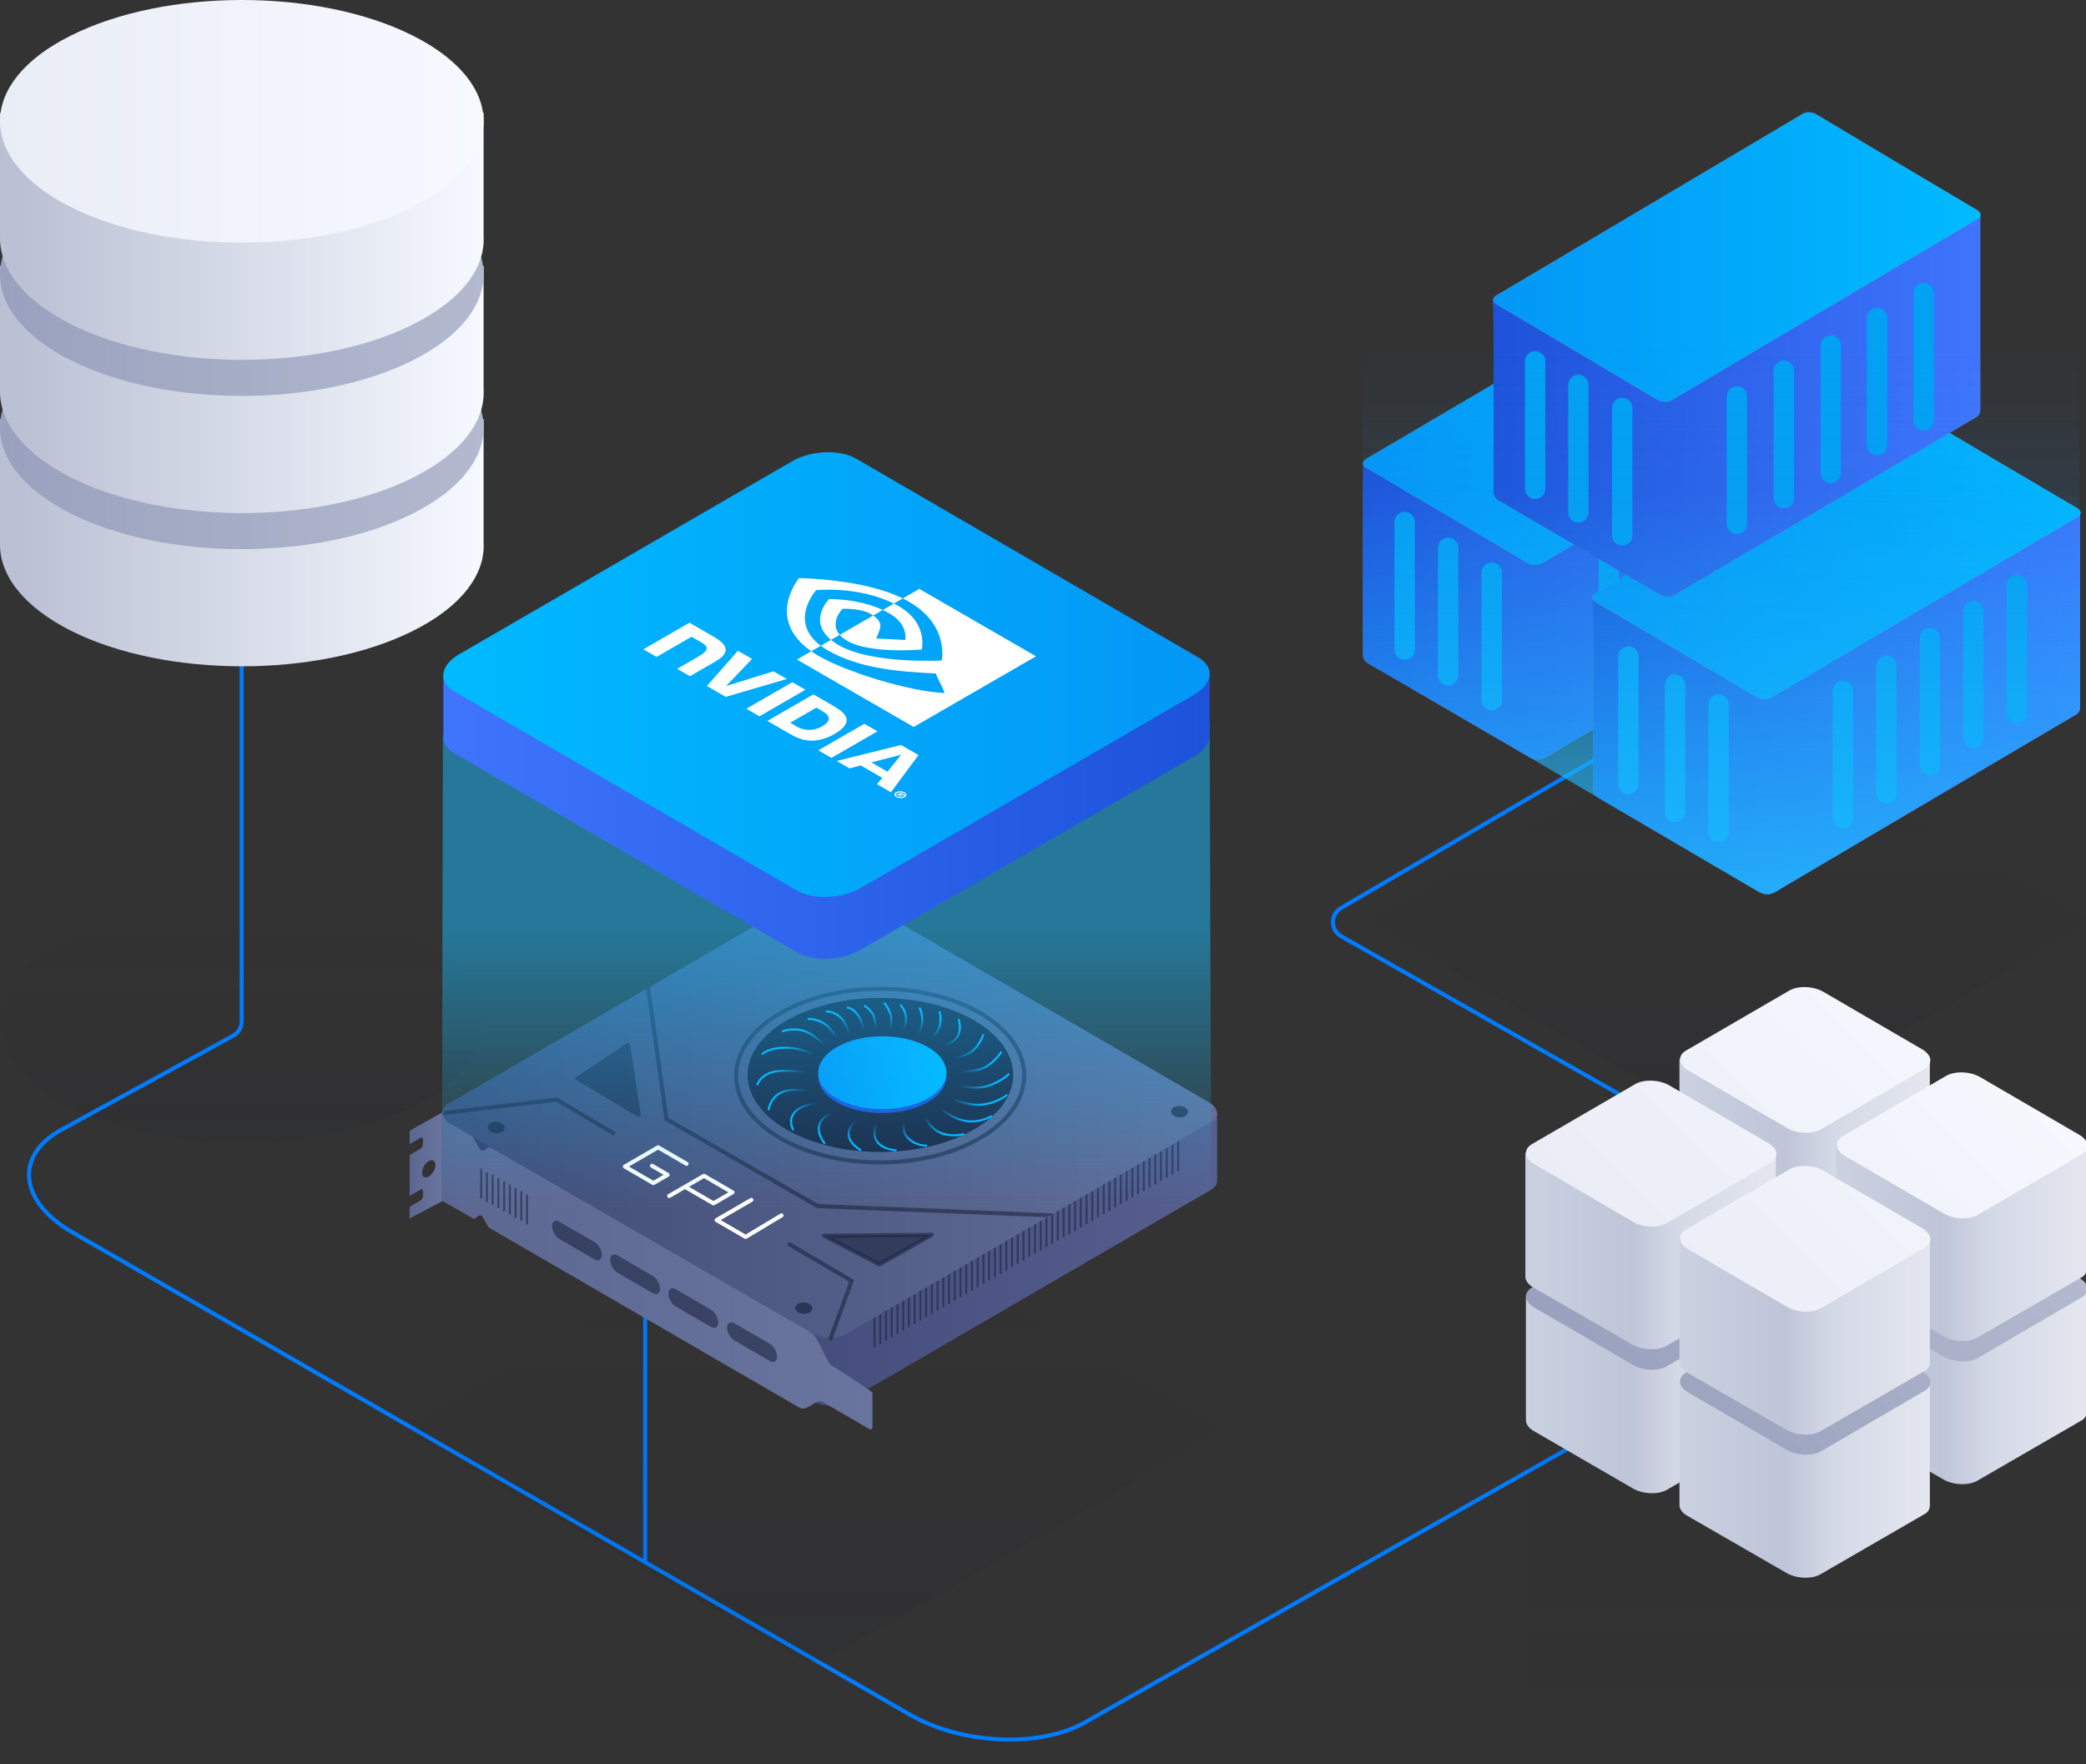 <svg xmlns="http://www.w3.org/2000/svg" fill="none" class="svg-illustration svg-illustration--optimized-cloud-general svg-product" viewBox="0 0 512 433">
  <rect x="0" y="0" width="512" height="433" fill="#333333" stroke="none"/>
  <g clip-path="url(#a)">
    <path fill="url(#b)" d="M424.597 175.717C423.404 175.696 422.225 175.972 421.164 176.519C420.286 177 339.508 223.578 338.63 224.059C338.233 224.231 337.889 224.509 337.636 224.862C337.383 225.214 337.23 225.63 337.193 226.063C337.24 226.493 337.397 226.904 337.649 227.255C337.901 227.606 338.239 227.886 338.63 228.067C339.508 228.548 420.286 275.126 421.164 275.607C422.225 276.16 423.402 276.449 424.597 276.449C425.791 276.449 426.969 276.16 428.029 275.607C428.907 275.126 509.685 228.548 510.563 228.067C510.961 227.895 511.304 227.617 511.557 227.264C511.81 226.912 511.963 226.496 512 226.063C511.953 225.633 511.796 225.222 511.544 224.871C511.292 224.52 510.954 224.24 510.563 224.059C509.685 223.578 428.907 177 428.029 176.519C426.955 176.008 425.785 175.735 424.597 175.717Z" opacity="0.08"/>
    <path fill="url(#c)" fill-rule="evenodd" d="M17.39 229.68C40.577 218.033 78.118 218.033 101.306 229.68C124.493 241.326 124.493 260.13 101.306 271.776C78.118 283.422 40.577 283.422 17.39 271.776C-5.797 260.13 -5.797 241.205 17.39 229.68Z" clip-rule="evenodd" opacity="0.08"/>
    <path stroke="#007BFC" d="M59.308 159.38V250.701C59.308 252.163 58.51 253.508 57.228 254.21L14.618 277.526C3.518 283.926 4.918 295.026 17.718 302.426L223.318 420.826C236.118 428.226 255.418 429.026 266.518 422.626L461.656 312.011C464.358 310.48 464.36 306.588 461.66 305.053L329.196 229.792C326.517 228.27 326.492 224.418 329.152 222.862L413.76 173.356M158.35 383.673V310.673"/>
    <path fill="url(#d)" fill-rule="evenodd" d="M101.446 154.799C78.259 166.445 40.58 166.445 17.393 154.799C5.661 148.854 -0.136 141.09 0.002 133.447C0.002 133.326 0.002 133.205 0.002 133.083V102.876H118.698V133.205C119.112 140.969 113.316 148.854 101.446 154.799Z" clip-rule="evenodd"/>
    <path fill="url(#e)" fill-rule="evenodd" d="M17.39 83.95C40.577 72.304 78.118 72.304 101.306 83.95C124.493 95.597 124.493 114.401 101.306 126.047C78.118 137.693 40.577 137.693 17.39 126.047C-5.797 114.401 -5.797 95.475 17.39 83.95Z" clip-rule="evenodd"/>
    <path fill="url(#f)" fill-rule="evenodd" d="M101.446 117.191C78.259 128.837 40.58 128.837 17.393 117.191C5.661 111.246 -0.136 103.482 0.002 95.839C0.002 95.718 0.002 95.597 0.002 95.475V65.268H118.698V95.597C119.112 103.361 113.316 111.246 101.446 117.191Z" clip-rule="evenodd"/>
    <path fill="url(#g)" fill-rule="evenodd" d="M17.39 46.343C40.577 34.696 78.118 34.696 101.306 46.343C124.493 57.989 124.493 76.793 101.306 88.439C78.118 100.085 40.577 100.085 17.39 88.439C-5.797 76.793 -5.797 57.868 17.39 46.343Z" clip-rule="evenodd"/>
    <path fill="url(#h)" fill-rule="evenodd" d="M101.446 79.583C78.259 91.23 40.58 91.23 17.393 79.583C5.661 73.639 -0.136 65.875 0.002 58.232C0.002 58.11 0.002 57.989 0.002 57.868V27.66H118.698V57.989C119.112 65.753 113.316 73.639 101.446 79.583Z" clip-rule="evenodd"/>
    <path fill="url(#i)" fill-rule="evenodd" d="M17.39 8.735C40.577 -2.912 78.118 -2.912 101.306 8.735C124.493 20.381 124.493 39.185 101.306 50.831C78.118 62.477 40.577 62.477 17.39 50.831C-5.797 39.185 -5.797 20.26 17.39 8.735Z" clip-rule="evenodd"/>
    <g fill-rule="evenodd" clip-rule="evenodd" opacity="0.08">
      <path fill="url(#j)" d="M511.688 346.926L448.917 338.766C445.983 337.193 440.855 337.388 437.464 339.203L374.841 349.344C374.841 349.344 374.64 428.848 374.725 429.338C374.81 429.829 375.348 431.77 377.209 432.76C379.071 433.751 434.83 463.511 437.763 465.083C440.697 466.656 446.376 466.461 449.768 464.651L508.493 433.456C510.417 432.429 512.071 430.237 511.998 428.995C511.942 428.049 511.688 346.926 511.688 346.926Z" opacity="0.5"/>
      <path fill="url(#k)" d="M413.415 339.962H412.695V358.393H413.415V339.962Z"/>
      <path fill="url(#l)" d="M474.574 339.746H473.855V358.172H474.574V339.746Z"/>
    </g>
    <path fill="url(#m)" fill-rule="evenodd" d="M473.809 325.617C473.877 326.63 473.269 327.508 472.391 327.913L446.93 342.704C444.769 343.919 441.055 343.784 438.623 342.366L414.378 328.319C413.027 327.576 412.352 326.563 412.352 325.617V295.024H473.809V325.617Z" clip-rule="evenodd"/>
    <path fill="url(#n)" fill-rule="evenodd" d="M512.169 346.418C512.237 347.431 511.629 348.309 510.751 348.714L485.29 363.437C483.129 364.653 479.414 364.518 476.983 363.1L452.738 349.12C451.387 348.377 450.712 347.364 450.712 346.418V316.027H512.169V346.418Z" clip-rule="evenodd"/>
    <path fill="url(#o)" fill-rule="evenodd" d="M435.989 348.579C436.057 349.592 435.449 350.47 434.571 350.876L409.11 365.666C406.949 366.882 403.235 366.746 400.804 365.328L376.558 351.281C375.208 350.538 374.532 349.525 374.532 348.579V317.986H435.989V348.579Z" clip-rule="evenodd"/>
    <path fill="url(#p)" fill-rule="evenodd" d="M473.674 369.38C473.742 370.393 473.134 371.271 472.256 371.676L446.795 386.399C444.634 387.615 440.919 387.48 438.488 386.061L414.243 372.082C412.892 371.339 412.217 370.326 412.217 369.38V338.989H473.674V369.38Z" clip-rule="evenodd"/>
    <path fill="url(#q)" fill-rule="evenodd" d="M510.886 318.459L485.425 333.316C483.264 334.532 479.55 334.397 477.118 332.979L452.873 318.864C450.442 317.446 450.172 315.284 452.265 314.001L477.726 299.143C479.887 297.928 483.602 298.063 486.033 299.481L510.278 313.596C512.777 315.014 513.047 317.175 510.886 318.459ZM446.93 312.313C444.769 313.528 441.055 313.393 438.623 311.975L414.378 297.86C411.947 296.442 411.677 294.281 413.77 292.998L439.231 278.207C441.392 276.992 445.107 277.127 447.538 278.545L471.783 292.66C474.214 294.078 474.485 296.239 472.391 297.455L446.93 312.313ZM434.571 320.485L409.11 335.342C406.949 336.558 403.235 336.423 400.803 335.005L376.558 320.89C374.127 319.472 373.857 317.31 375.95 316.027L401.411 301.169C403.572 299.954 407.287 300.089 409.718 301.507L433.963 315.622C436.462 317.04 436.732 319.201 434.571 320.485ZM439.231 322.105C441.392 320.89 445.107 321.025 447.538 322.443L471.783 336.558C474.214 337.976 474.485 340.137 472.391 341.353L446.93 356.211C444.769 357.427 441.055 357.291 438.623 355.873L414.378 341.758C411.947 340.34 411.677 338.179 413.77 336.896L439.231 322.105Z" clip-rule="evenodd"/>
    <path fill="url(#r)" fill-rule="evenodd" d="M473.674 290.364C473.742 291.377 473.134 292.255 472.256 292.66L446.795 307.383C444.634 308.598 440.919 308.463 438.488 307.045L414.243 293.065C412.892 292.322 412.217 291.309 412.217 290.364V259.973H473.674V290.364Z" clip-rule="evenodd"/>
    <path fill="url(#s)" fill-rule="evenodd" d="M512.169 311.3C512.237 312.313 511.629 313.191 510.751 313.596L485.29 328.319C483.129 329.534 479.414 329.399 476.983 327.981L452.738 314.001C451.387 313.258 450.712 312.245 450.712 311.3V280.909H512.169V311.3Z" clip-rule="evenodd"/>
    <path fill="url(#t)" fill-rule="evenodd" d="M435.854 313.326C435.921 314.339 435.313 315.217 434.436 315.622L408.975 330.345C406.814 331.561 403.099 331.426 400.668 330.007L376.423 316.027C375.072 315.285 374.396 314.272 374.396 313.326V282.935H435.854V313.326Z" clip-rule="evenodd"/>
    <path fill="url(#u)" fill-rule="evenodd" d="M473.674 334.262C473.742 335.275 473.134 336.153 472.256 336.558L446.795 351.281C444.634 352.496 440.919 352.361 438.488 350.943L414.243 336.963C412.892 336.22 412.217 335.207 412.217 334.262V303.871H473.674V334.262Z" clip-rule="evenodd"/>
    <path fill="url(#v)" fill-rule="evenodd" d="M510.886 283.34L485.425 298.198C483.264 299.414 479.55 299.279 477.118 297.86L452.873 283.745C450.442 282.327 450.172 280.166 452.265 278.883L477.726 264.025C479.887 262.809 483.602 262.944 486.033 264.363L510.278 278.478C512.777 279.896 513.047 282.057 510.886 283.34ZM446.93 277.194C444.769 278.41 441.055 278.275 438.623 276.857L414.378 262.742C411.947 261.324 411.677 259.162 413.77 257.879L439.231 243.089C441.392 241.873 445.107 242.008 447.538 243.427L471.783 257.542C474.214 258.96 474.485 261.121 472.391 262.337L446.93 277.194ZM434.571 285.366L409.11 300.224C406.949 301.44 403.235 301.305 400.803 299.886L376.558 285.704C374.127 284.286 373.857 282.125 375.95 280.841L401.411 266.051C403.572 264.835 407.287 264.971 409.718 266.389L433.963 280.504C436.462 281.922 436.732 284.083 434.571 285.366ZM439.231 286.987C441.392 285.771 445.107 285.906 447.538 287.325L471.783 301.44C474.214 302.858 474.485 305.019 472.391 306.235L446.93 321.092C444.769 322.308 441.055 322.173 438.623 320.755L414.378 306.64C411.947 305.222 411.677 303.061 413.77 301.777L439.231 286.987Z" clip-rule="evenodd"/>
    <path fill="url(#w)" d="M199.623 293.533C198.271 293.509 196.935 293.821 195.732 294.442C194.737 294.987 103.162 347.79 102.166 348.336C101.716 348.531 101.326 348.846 101.039 349.246C100.753 349.646 100.579 350.117 100.538 350.608C100.591 351.096 100.769 351.561 101.054 351.959C101.34 352.357 101.723 352.674 102.166 352.88C103.162 353.425 194.737 406.229 195.732 406.774C196.934 407.401 198.268 407.728 199.623 407.728C200.977 407.728 202.312 407.401 203.514 406.774C204.509 406.229 296.084 353.425 297.079 352.88C297.53 352.685 297.92 352.37 298.206 351.97C298.493 351.57 298.667 351.099 298.708 350.608C298.655 350.12 298.477 349.655 298.191 349.257C297.906 348.859 297.523 348.541 297.079 348.336C296.084 347.79 204.509 294.987 203.514 294.442C202.296 293.863 200.97 293.553 199.623 293.533Z" opacity="0.08"/>
    <path fill="url(#x)" fill-rule="evenodd" d="M108.507 273.034L199.711 237.318C201.866 236.066 205.632 236.222 208.124 237.666L298.687 273.26C298.718 273.247 298.712 288.934 298.689 289.906C298.671 290.683 298.193 291.424 297.236 291.979L207.484 344.101C205.328 345.354 201.562 345.198 199.071 343.754L110.567 292.455C109.175 291.648 108.476 290.61 108.506 289.634C108.53 288.861 108.514 273.133 108.507 273.034Z" clip-rule="evenodd"/>
    <path fill="url(#y)" fill-rule="evenodd" d="M108.507 273.034L199.711 237.318C201.866 236.066 205.632 236.222 208.124 237.666L298.687 273.26C298.718 273.247 298.712 288.934 298.689 289.906C298.671 290.683 298.193 291.424 297.236 291.979L207.484 344.101C205.328 345.354 201.562 345.198 199.071 343.754L110.567 292.455C109.175 291.648 108.476 290.61 108.506 289.634C108.53 288.861 108.514 273.133 108.507 273.034Z" clip-rule="evenodd"/>
    <path stroke="#1D2540" stroke-linejoin="round" stroke-width="0.5" d="M289.174 280.126V287.422M287.768 280.906V288.202M286.362 281.759V289.055M284.956 282.539V289.835M283.55 283.392V290.688M282.144 284.142V291.438M280.738 285.01V292.306M279.332 285.76V293.056M277.926 286.598V293.894M276.521 287.394V294.69M275.115 288.21V295.506M273.708 289.019V296.315M272.303 289.895V297.191M270.896 290.659V297.955M269.491 291.498V298.794M268.084 292.366V299.662M266.679 293.116V300.412M265.272 293.955V301.251M263.866 294.822V302.118M262.46 295.558V302.854M261.054 296.352V303.648M259.648 297.131V304.427M258.242 297.985V305.281M256.836 298.735V306.031M255.43 299.603V306.899M254.024 300.353V307.649M252.618 301.191V308.487M251.212 302.088V309.384M249.807 302.927V310.222M248.4 303.699V310.995M246.995 304.508V311.804M245.588 305.34V312.636M244.183 306.141V313.437M242.776 306.98V314.276M241.371 307.789V315.085M239.964 308.62V315.916M238.559 309.473V316.769M237.153 310.289V317.585M235.747 311.091V318.387M234.341 311.885V319.181M232.935 312.738V320.034M231.529 313.497V320.793M230.123 314.356V321.652M228.717 315.18V322.476M227.311 315.997V323.293M225.905 316.783V324.079M224.499 317.643V324.939M223.093 318.434V325.73M221.687 319.25V326.546M220.281 320.045V327.341M218.875 320.872V328.168M217.469 321.718V329.014M216.063 322.501V329.797M214.657 323.321V330.617" opacity="0.6"/>
    <path fill="url(#z)" fill-rule="evenodd" d="M109.959 270.961L199.725 218.845C201.88 217.594 205.647 217.75 208.139 219.193L296.656 270.485C299.146 271.928 299.419 274.113 297.265 275.364L207.497 327.479C205.343 328.732 201.575 328.576 199.084 327.132L110.567 275.839C108.076 274.396 107.804 272.212 109.959 270.961Z" clip-rule="evenodd"/>
    <path fill="#1D2540" fill-rule="evenodd" d="M158.593 242.726L163.05 274.487L163.118 274.97L163.541 275.214L200.331 296.396L200.544 296.519L200.79 296.529L256.977 298.754L258.59 297.817L200.83 295.529L164.04 274.348L159.527 242.184L158.593 242.726Z" clip-rule="evenodd" opacity="0.6"/>
    <path stroke="#1D2540" stroke-linejoin="round" d="M108.974 273.17L136.625 269.875L150.919 278.348" opacity="0.6"/>
    <g opacity="0.6">
      <path fill="#1D2540" d="M141.78 264.698L154.199 256.46L156.777 273.641L141.78 264.698Z"/>
      <path stroke="#1D2540" stroke-linecap="round" stroke-linejoin="round" d="M193.801 305.414L209.033 314.357L203.877 328.478M154.199 256.46L141.78 264.698L156.777 273.641L154.199 256.46Z"/>
    </g>
    <path fill="#1D2540" stroke="#1D2540" stroke-linejoin="round" d="M215.828 310.356L202.237 303.296L228.716 303.06L215.828 310.356Z" opacity="0.6"/>
    <path stroke="#1D2540" d="M190.944 249.016L191.048 248.952C197.942 244.789 206.978 242.69 216.04 242.684C225.148 242.677 234.229 244.786 241.134 248.981C248.037 253.176 251.393 258.614 251.391 263.967C251.39 269.319 248.031 274.763 241.125 278.968C234.218 283.173 225.136 285.294 216.028 285.3C206.92 285.306 197.839 283.198 190.935 279.003C184.031 274.809 180.676 269.37 180.678 264.017C180.679 258.664 184.038 253.22 190.944 249.016Z" opacity="0.6"/>
    <path fill="#1D2540" fill-rule="evenodd" d="M193.04 250.48C205.769 243.089 226.406 243.076 239.132 250.45C251.858 257.824 251.854 269.793 239.124 277.184C226.395 284.575 205.758 284.587 193.032 277.214C180.306 269.841 180.31 257.871 193.04 250.48H193.04Z" clip-rule="evenodd"/>
    <path stroke="#01B6FE" stroke-width="0.5" d="M214.89 255.048C214.89 255.048 215.32 250.106 213.953 248.459C212.781 247.046 212.078 246.811 212.078 246.811M220.749 255.519C220.749 255.519 222.623 251.518 222.389 249.635C222.155 247.752 220.983 246.576 220.983 246.576M217.937 254.578C217.937 254.578 219.175 251.047 218.64 249.165C218.104 247.282 216.999 246.105 216.999 246.105M224.029 255.99C224.029 255.99 226.373 252.695 226.373 250.577C226.373 248.459 225.67 247.282 225.67 247.282M226.138 257.167C226.138 257.167 229.988 254.107 230.591 251.989C231.193 249.871 230.591 248.223 230.591 248.223M228.013 257.873C228.013 257.873 230.591 257.59 233.637 255.754C236.683 253.919 235.277 250.106 235.277 250.106M230.356 260.697C230.356 260.697 235.746 259.755 238.089 258.343C240.432 256.931 241.37 253.872 241.37 253.872M231.294 263.05C231.294 263.05 236.449 263.286 239.964 262.58C243.479 261.874 245.822 258.108 245.822 258.108M231.294 265.169C231.294 265.169 237.152 267.522 241.135 266.816C245.119 266.11 247.697 263.521 247.697 263.521M230.591 267.522C230.591 267.522 233.637 270.346 238.558 271.052C243.479 271.759 247.228 268.699 247.228 268.699M226.373 271.523C226.373 271.523 226.49 274.818 229.419 277.172C232.348 279.525 236.683 278.348 236.683 278.348M211.844 254.813C211.844 254.813 212.313 251.989 210.907 249.635C209.501 247.282 207.861 247.282 207.861 247.282M208.798 255.99C208.798 255.99 208.463 252.11 206.689 250.106C204.915 248.102 202.705 248.223 202.705 248.223M223.091 272.465C223.091 272.465 220.513 276.701 222.623 279.054C224.732 281.408 227.544 281.173 227.544 281.173M218.405 273.171C218.405 273.171 214.656 274.112 214.656 278.113C214.656 282.114 220.046 282.349 220.046 282.349M212.313 272.7C212.313 272.7 211.61 272.7 209.032 276.23C206.455 279.761 211.375 282.349 211.375 282.349M205.517 270.582C205.517 270.582 198.956 270.111 195.91 272.229C192.863 274.347 194.738 277.407 194.738 277.407M202.237 268.464C202.237 268.464 196.707 266.849 192.863 267.758C189.02 268.666 188.645 272.465 188.645 272.465M200.831 263.756C200.831 263.756 197.55 262.815 192.16 262.815C186.771 262.815 185.833 266.345 185.833 266.345M201.768 260.226C201.768 260.226 198.487 257.402 193.566 257.167C188.645 256.931 187.005 258.814 187.005 258.814M203.877 258.108C203.877 258.108 202.002 255.519 198.722 253.636C195.441 251.753 191.926 253.166 191.926 253.166M206.22 256.461C206.22 256.461 204.814 253.166 202.705 251.518C200.596 249.871 198.253 250.106 198.253 250.106M228.482 269.64C228.482 269.64 231.528 273.494 235.746 274.818C239.964 276.142 243.479 273.877 243.479 273.877M209.032 271.994C209.032 271.994 204.58 271.994 202.002 274.583C199.425 277.172 202.471 280.702 202.471 280.702"/>
    <path fill="url(#A)" fill-rule="evenodd" d="M197.548 252.591C208.164 246.15 225.376 246.138 235.989 252.565C246.603 258.991 246.6 269.422 235.983 275.864C225.366 282.305 208.155 282.316 197.541 275.89C186.928 269.465 186.931 259.032 197.548 252.591Z" clip-rule="evenodd"/>
    <path fill="url(#B)" fill-rule="evenodd" d="M205.44 257.91C211.584 254.414 221.544 254.407 227.688 257.896C233.831 261.384 233.827 267.047 227.684 270.544C221.541 274.04 211.579 274.047 205.436 270.558C199.294 267.07 199.295 261.406 205.44 257.91Z" clip-rule="evenodd"/>
    <path fill="url(#C)" fill-rule="evenodd" d="M205.44 256.969C211.584 253.472 221.544 253.466 227.688 256.955C233.831 260.443 233.827 266.106 227.684 269.603C221.541 273.099 211.579 273.105 205.436 269.617C199.294 266.129 199.295 260.465 205.44 256.969Z" clip-rule="evenodd"/>
    <ellipse cx="1.779" cy="1.779" fill="#1D2540" opacity="0.7" rx="1.779" ry="1.779" transform="matrix(.808 .589 -.851 .524 203.268 221.259)"/>
    <ellipse cx="1.779" cy="1.779" fill="#1D2540" opacity="0.7" rx="1.779" ry="1.779" transform="matrix(.808 .589 -.851 .524 197.363 319.099)"/>
    <path fill="#1D2540" d="M123.259 277.769C122.423 278.284 121.101 278.232 120.307 277.653C119.513 277.074 119.547 276.187 120.384 275.672C121.22 275.156 122.542 275.208 123.336 275.787C124.13 276.366 124.096 277.253 123.259 277.769Z" opacity="0.7"/>
    <ellipse cx="1.779" cy="1.779" fill="#1D2540" opacity="0.7" rx="1.779" ry="1.779" transform="matrix(.808 .589 -.851 .524 289.575 270.859)"/>
    <path fill="url(#D)" fill-rule="evenodd" d="M115.769 278.818C116.457 279.217 117.347 281.882 118.117 282.331C118.793 282.722 119.722 281.219 120.456 281.642C137.662 291.616 178.839 315.325 198.959 326.99C201.045 328.2 202.56 334.272 204.346 335.303C206.579 336.48 214.139 341.754 214.139 341.754V350.227C214.139 350.227 214.146 350.435 214.103 350.529C214.06 350.624 213.988 350.703 213.899 350.754C213.809 350.806 213.705 350.829 213.602 350.818C213.499 350.808 213.401 350.766 213.323 350.697C213.323 350.697 208.918 348.141 201.968 344.112C200.182 343.081 198.233 346.659 196.147 345.449C176.027 333.785 137.438 311.417 120.232 301.442C119.498 301.018 118.793 298.724 118.117 298.335C117.407 297.924 116.731 299.414 116.091 299.041L108.505 294.725V273.405C108.505 273.405 109.075 274.915 109.911 275.403C111.623 276.403 114.451 278.054 115.769 278.818Z" clip-rule="evenodd"/>
    <path stroke="#1D2540" stroke-linejoin="round" stroke-width="0.5" d="M118.112 286.82V294.116M119.518 287.761V295.057M120.924 288.35V295.646M122.33 289.129V296.425M123.736 289.983V297.279M125.142 290.733V298.029M126.548 291.601V298.897M127.954 292.351V299.647M129.36 293.189V300.485" opacity="0.6"/>
    <path fill="url(#E)" fill-rule="evenodd" d="M100.538 280.811V277.544C101.761 276.798 108.505 273.058 108.505 273.058L108.505 294.822L100.538 299.058V296.195L103.152 294.68C103.338 294.568 103.495 294.415 103.61 294.232C103.726 294.049 103.797 293.841 103.818 293.625V292.287C103.818 291.918 103.52 291.791 103.152 292.004L100.538 293.52V283.486L103.152 281.97C103.338 281.859 103.495 281.706 103.61 281.522C103.726 281.339 103.797 281.131 103.818 280.916V279.578C103.818 279.208 103.52 279.082 103.152 279.295L100.538 280.811ZM104.078 286.192C104.363 285.697 104.761 285.275 105.238 284.963C106.144 284.438 106.878 284.864 106.878 285.914C106.847 286.486 106.683 287.042 106.398 287.537C106.113 288.033 105.716 288.454 105.238 288.767C104.332 289.292 103.598 288.866 103.598 287.816C103.628 287.244 103.793 286.688 104.078 286.192Z" clip-rule="evenodd"/>
    <path fill="#1D2540" fill-rule="evenodd" d="M188.886 334.008L180.291 329.026C179.286 328.443 178.47 327.022 178.47 325.853C178.47 324.682 179.286 324.207 180.291 324.79L188.886 329.772C189.892 330.355 190.707 331.776 190.707 332.946C190.707 334.115 189.892 334.591 188.886 334.008ZM174.464 325.648L165.869 320.666C164.863 320.083 164.048 318.662 164.048 317.492C164.048 316.323 164.863 315.847 165.869 316.43L174.464 321.412C175.47 321.995 176.285 323.416 176.285 324.586C176.285 325.756 175.47 326.231 174.464 325.648ZM160.188 317.373L151.593 312.391C150.587 311.808 149.772 310.387 149.772 309.217C149.772 308.047 150.587 307.571 151.593 308.154L160.188 313.136C161.194 313.72 162.009 315.141 162.009 316.31C162.009 317.48 161.194 317.956 160.188 317.373ZM145.911 309.097L137.316 304.115C136.31 303.532 135.495 302.111 135.495 300.941C135.495 299.772 136.31 299.296 137.316 299.878L145.911 304.861C146.917 305.444 147.732 306.865 147.732 308.034C147.732 309.205 146.917 309.68 145.911 309.097Z" clip-rule="evenodd" opacity="0.6"/>
    <path stroke="#fff" stroke-linecap="round" stroke-linejoin="round" d="M168.52 285.641L161.525 281.585L153.375 286.311L160.37 290.367L163.863 288.341L160.042 286.126"/>
    <path fill="#fff" d="M163.994 293.106C163.755 293.244 163.674 293.55 163.812 293.789C163.951 294.028 164.257 294.109 164.495 293.971L163.994 293.106ZM172.783 288.587L173.033 288.155C172.878 288.065 172.687 288.065 172.532 288.155L172.783 288.587ZM179.777 292.643L180.028 293.076C180.182 292.987 180.277 292.822 180.277 292.643C180.277 292.465 180.182 292.3 180.028 292.211L179.777 292.643ZM175.12 295.344L174.87 295.777C175.025 295.867 175.216 295.867 175.371 295.777L175.12 295.344ZM164.495 293.971L173.033 289.02L172.532 288.155L163.994 293.106L164.495 293.971ZM172.532 289.02L179.527 293.076L180.028 292.211L173.033 288.155L172.532 289.02ZM179.527 292.211L174.87 294.912L175.371 295.777L180.028 293.076L179.527 292.211ZM175.371 294.912L168.635 291.006L168.134 291.871L174.87 295.777L175.371 294.912Z"/>
    <path stroke="#fff" stroke-linecap="round" stroke-linejoin="round" d="M184.428 294.495L175.89 299.446L183.014 303.577L191.821 298.301"/>
    <path fill="url(#F)" fill-rule="evenodd" d="M296.899 177.171L210.576 165.948C206.541 163.786 199.49 164.053 194.826 166.55L108.707 180.495C108.707 180.495 108.43 289.83 108.547 290.504C108.664 291.178 109.404 293.848 111.964 295.21C114.524 296.572 191.203 337.497 195.238 339.66C199.272 341.823 207.082 341.555 211.745 339.066L292.504 296.167C295.151 294.754 297.425 291.739 297.324 290.032C297.248 288.73 296.899 177.171 296.899 177.171Z" clip-rule="evenodd" opacity="0.5"/>
    <path fill="url(#G)" fill-rule="evenodd" d="M111.533 184.903L195.565 233.717C199.6 236.066 206.651 235.776 211.315 233.071L293.04 185.686C295.492 184.266 296.783 182.457 296.88 180.721H296.888V165.559H108.822V180.721H108.83C108.741 182.288 109.621 183.797 111.533 184.903Z" clip-rule="evenodd"/>
    <path fill="url(#H)" fill-rule="evenodd" d="M294.176 161.385L210.144 112.57C206.11 110.228 199.058 110.517 194.394 113.222L112.67 160.602C108.006 163.306 107.498 167.4 111.532 169.741L195.564 218.554C199.598 220.904 206.65 220.613 211.314 217.909L293.038 170.524C297.702 167.819 298.21 163.726 294.176 161.385Z" clip-rule="evenodd"/>
    <g clip-path="url(#I)">
      <path fill="#fff" fill-rule="evenodd" d="M221.735 195.466C221.504 195.591 221.246 195.657 220.984 195.66C220.721 195.662 220.462 195.601 220.228 195.481H220.231C219.816 195.246 219.791 194.874 220.249 194.61C220.481 194.484 220.74 194.418 221.003 194.416C221.266 194.414 221.526 194.477 221.76 194.599C222.161 194.83 222.195 195.203 221.735 195.468V195.466ZM222.036 195.642C222.665 195.277 222.535 194.783 221.989 194.466C221.678 194.293 221.329 194.2 220.973 194.195C220.618 194.19 220.266 194.273 219.95 194.437C219.322 194.8 219.447 195.296 219.999 195.615C220.31 195.787 220.659 195.879 221.014 195.884C221.369 195.888 221.72 195.805 222.036 195.642ZM220.739 194.989L220.85 195.053L220.66 195.462L220.944 195.626L221.125 195.19C221.209 195.237 221.303 195.262 221.399 195.261C221.495 195.261 221.589 195.235 221.672 195.187C221.919 195.044 221.826 194.9 221.538 194.733L221.121 194.492L220.05 195.11L220.29 195.248L220.739 194.989ZM220.92 194.884L221.177 194.736L221.344 194.832C221.435 194.885 221.553 194.96 221.442 195.024C221.394 195.053 221.339 195.067 221.283 195.064C221.228 195.061 221.174 195.04 221.131 195.006L220.92 194.884ZM221.181 185.235L217.841 189.41L213.888 187.128L221.181 185.235ZM221.156 182.842L205.385 186.768L208.55 188.596L211.254 187.854L216.562 190.919L215.239 192.458L218.678 194.443L225.444 185.319L221.156 182.842ZM200.863 184.16L204.076 186.015L215.368 179.496L212.154 177.64L200.863 184.16ZM189.847 164.761L178.216 168.378L184.596 161.728L181.128 159.726L173.505 168.364L178.136 171.036L193.127 166.65L189.847 164.761ZM200.377 173.679L201.758 174.477C203.761 175.633 204.163 176.898 201.845 178.236C200.865 178.841 199.734 179.157 198.583 179.148C197.431 179.139 196.305 178.805 195.335 178.185L193.953 177.388L200.377 173.679ZM199.647 170.418L188.355 176.938L193.565 179.945C196.341 181.548 197.705 181.806 199.713 181.778C201.544 181.629 203.315 181.056 204.887 180.106C206.475 179.189 207.513 178.153 207.733 177.262C208.121 175.664 206.714 174.497 204.155 173.019L199.647 170.418ZM169.227 152.836L157.919 159.364L161.159 161.235L169.745 156.278L172.255 157.728C173.088 158.208 173.473 158.668 173.448 159.145C173.421 159.748 172.761 160.366 171.172 161.283L166.207 164.151L169.346 165.963L175.593 162.354C180.052 159.779 177.792 157.78 174.991 156.163L169.227 152.836ZM194.477 167.433L183.187 173.953L186.399 175.807L197.691 169.288L194.477 167.433ZM200.33 144.849C200.33 144.849 210.517 143.739 219.395 148.143L221.591 146.875C211.724 142.017 196.121 141.886 196.121 141.886C196.121 141.886 187.737 151.903 199.131 159.843L201.463 158.495C193.39 152.502 200.327 144.849 200.327 144.849H200.33ZM206.107 155.813L203.968 157.048C198.23 152.309 203.49 147.037 203.49 147.037C203.49 147.037 210.52 146.843 216.679 149.709L214.333 151.064C214.328 151.064 214.326 151.059 214.323 151.057C211.753 149.169 206.767 149.417 206.767 149.417C206.767 149.417 203.487 152.786 206.107 155.813ZM225.64 144.535L221.587 146.875C221.877 147.017 222.162 147.162 222.442 147.312C233.181 153.112 231.14 162.107 231.14 162.107C231.14 162.107 213.975 163.037 205.873 158.36C205.202 157.976 204.565 157.537 203.967 157.048L201.461 158.495C201.983 158.882 202.527 159.238 203.09 159.563C210.63 163.916 219.905 164.857 229.708 165.293C229.888 166.2 231.779 169.246 231.773 170.101C222.58 169.611 207.519 164.799 200.887 160.969C200.248 160.601 199.671 160.224 199.126 159.843L195.607 161.875L224.262 178.42L254.293 161.081L225.64 144.535ZM216.679 149.709L219.392 148.143C219.677 148.285 219.958 148.431 220.24 148.584C227.947 152.764 226.239 159.411 226.239 159.411C226.239 159.411 213.643 160.569 207.966 157.291C207.268 156.906 206.64 156.406 206.107 155.813L214.333 151.064C216.893 152.945 216.202 154.019 215.055 156.701L222.2 157.067C222.2 157.067 223.059 153.291 218.273 150.529C217.751 150.228 217.218 149.961 216.677 149.709" clip-rule="evenodd"/>
    </g>
    <path fill="#878794" fill-rule="evenodd" d="M334.546 160.855C334.622 161.541 334.927 162.151 335.461 162.609C335.919 162.838 375.127 185.722 375.585 185.951C376.729 186.561 378.102 186.561 379.247 185.951C379.704 185.722 453.239 142.471 453.773 142.242C454.231 141.861 454.46 141.327 454.46 140.793V92.888L334.622 113.332C334.546 113.332 334.546 160.397 334.546 160.855Z" clip-rule="evenodd"/>
    <path fill="url(#J)" fill-rule="evenodd" d="M334.546 160.855C334.622 161.541 334.927 162.151 335.461 162.609C335.919 162.838 375.127 185.722 375.585 185.951C376.729 186.561 378.102 186.561 379.247 185.951C379.704 185.722 453.239 142.471 453.773 142.242C454.231 141.861 454.46 141.327 454.46 140.793V92.888L334.622 113.332C334.546 113.332 334.546 160.397 334.546 160.855Z" clip-rule="evenodd"/>
    <path fill="#91919B" fill-rule="evenodd" d="M412.124 67.944C412.735 67.944 413.345 68.097 413.955 68.402C414.413 68.707 453.164 91.591 453.621 91.82C454.537 92.431 454.689 93.346 453.621 93.956C453.164 94.185 379.018 137.894 378.561 138.199C377.416 138.809 376.12 138.809 374.975 138.199C374.518 137.97 335.767 115.01 335.309 114.781C334.241 114.247 334.394 113.179 335.309 112.645C335.767 112.416 409.912 68.707 410.37 68.402C410.904 68.097 411.514 67.944 412.124 67.944Z" clip-rule="evenodd"/>
    <path fill="url(#K)" fill-rule="evenodd" d="M412.124 67.944C412.735 67.944 413.345 68.097 413.955 68.402C414.413 68.707 453.164 91.591 453.621 91.82C454.537 92.431 454.689 93.346 453.621 93.956C453.164 94.185 379.018 137.894 378.561 138.199C377.416 138.809 376.12 138.809 374.975 138.199C374.518 137.97 335.767 115.01 335.309 114.781C334.241 114.247 334.394 113.179 335.309 112.645C335.767 112.416 409.912 68.707 410.37 68.402C410.904 68.097 411.514 67.944 412.124 67.944Z" clip-rule="evenodd"/>
    <path stroke="#02A1F3" stroke-linecap="round" stroke-width="5" d="M344.768 128.13V159.405M355.447 134.461V165.736M366.126 140.564V171.839"/>
    <path stroke="#4C4C52" stroke-linecap="round" stroke-width="5" d="M417.082 124.697V155.973M406.021 130.953V162.228"/>
    <path stroke="#02A1F3" stroke-linecap="round" stroke-width="5" d="M394.884 137.207V168.483"/>
    <path stroke="#4C4C52" stroke-linecap="round" stroke-width="5" d="M428.219 117.756V149.031M439.356 111.501V142.776"/>
    <path fill="#878794" fill-rule="evenodd" d="M391.071 193.884C391.147 194.571 391.452 195.181 391.986 195.639C392.444 195.867 431.499 218.752 431.957 218.981C433.101 219.591 434.474 219.591 435.542 218.981C436 218.752 509.382 175.5 509.84 175.195C510.298 174.814 510.527 174.28 510.527 173.746V125.994L390.918 146.437C391.071 146.361 391.071 193.426 391.071 193.884Z" clip-rule="evenodd"/>
    <path fill="url(#L)" fill-rule="evenodd" d="M391.071 193.884C391.147 194.571 391.452 195.181 391.986 195.639C392.444 195.867 431.499 218.752 431.957 218.981C433.101 219.591 434.474 219.591 435.542 218.981C436 218.752 509.382 175.5 509.84 175.195C510.298 174.814 510.527 174.28 510.527 173.746V125.994L390.918 146.437C391.071 146.361 391.071 193.426 391.071 193.884Z" clip-rule="evenodd"/>
    <path fill="#91919B" fill-rule="evenodd" d="M468.419 100.898C469.03 100.898 469.64 101.05 470.25 101.355C470.708 101.661 509.459 124.545 509.916 124.774C510.832 125.384 510.984 126.299 509.916 126.91C509.459 127.138 435.313 170.847 434.856 171.153C433.711 171.763 432.415 171.763 431.27 171.153C430.813 170.924 392.062 147.963 391.604 147.734C390.536 147.2 390.689 146.132 391.604 145.598C392.062 145.37 466.207 101.661 466.665 101.355C467.122 101.05 467.733 100.898 468.419 100.898Z" clip-rule="evenodd"/>
    <path fill="url(#M)" fill-rule="evenodd" d="M468.419 100.898C469.03 100.898 469.64 101.05 470.25 101.355C470.708 101.661 509.459 124.545 509.916 124.774C510.832 125.384 510.984 126.299 509.916 126.91C509.459 127.138 435.313 170.847 434.856 171.153C433.711 171.763 432.415 171.763 431.27 171.153C430.813 170.924 392.062 147.963 391.604 147.734C390.536 147.2 390.689 146.132 391.604 145.598C392.062 145.37 466.207 101.661 466.665 101.355C467.122 101.05 467.733 100.898 468.419 100.898Z" clip-rule="evenodd"/>
    <path stroke="#02A1F3" stroke-linecap="round" stroke-width="5" d="M399.69 161.16V192.435M411.132 168.025V199.3M421.812 172.983V204.258M473.683 156.583V187.858M463.003 163.448V194.723M452.324 169.551V200.826M484.362 149.947V181.222M495.042 143.615V174.89"/>
    <path fill="#878794" fill-rule="evenodd" d="M366.584 120.883C366.66 121.57 366.965 122.18 367.499 122.638C367.957 122.867 407.013 145.751 407.47 145.98C408.614 146.59 409.988 146.59 411.055 145.98C411.513 145.751 484.896 102.499 485.353 102.194C485.811 101.813 486.04 101.279 486.04 100.745V52.917L366.507 73.36C366.66 73.36 366.584 120.426 366.584 120.883Z" clip-rule="evenodd"/>
    <path fill="url(#N)" fill-rule="evenodd" d="M366.584 120.883C366.66 121.57 366.965 122.18 367.499 122.638C367.957 122.867 407.013 145.751 407.47 145.98C408.614 146.59 409.988 146.59 411.055 145.98C411.513 145.751 484.896 102.499 485.353 102.194C485.811 101.813 486.04 101.279 486.04 100.745V52.917L366.507 73.36C366.66 73.36 366.584 120.426 366.584 120.883Z" clip-rule="evenodd"/>
    <path fill="#91919B" fill-rule="evenodd" d="M444.009 27.591C444.619 27.591 445.229 27.744 445.763 28.049C446.221 28.354 484.895 51.391 485.353 51.62C486.268 52.23 486.421 53.146 485.353 53.756C484.895 53.985 410.903 97.923 410.445 98.151C409.301 98.762 408.004 98.762 406.86 98.151C406.402 97.923 367.727 74.886 367.27 74.657C366.202 74.123 366.354 73.055 367.27 72.521C367.727 72.292 441.72 28.354 442.178 28.125C442.788 27.744 443.398 27.515 444.009 27.591Z" clip-rule="evenodd"/>
    <path fill="url(#O)" fill-rule="evenodd" d="M444.009 27.591C444.619 27.591 445.229 27.744 445.763 28.049C446.221 28.354 484.895 51.391 485.353 51.62C486.268 52.23 486.421 53.146 485.353 53.756C484.895 53.985 410.903 97.923 410.445 98.151C409.301 98.762 408.004 98.762 406.86 98.151C406.402 97.923 367.727 74.886 367.27 74.657C366.202 74.123 366.354 73.055 367.27 72.521C367.727 72.292 441.72 28.354 442.178 28.125C442.788 27.744 443.398 27.515 444.009 27.591Z" clip-rule="evenodd"/>
    <path stroke="#02A1F3" stroke-linecap="round" stroke-width="5" d="M376.805 88.692V119.968M387.408 94.49V125.765M398.164 100.135V131.41M449.349 84.802V116.077M437.83 90.981V122.256M426.312 97.312V128.588M460.714 78.013V109.288M472.157 71.911V103.186"/>
    <path fill="url(#P)" d="M510.527 171.509C510.527 173.262 510.978 174.973 508.468 175.996L475.137 195.545L437.511 217.86C433.742 220.454 433.057 219.72 428.908 217.301L369.081 182.167L339.75 165.077C336.832 163.455 335.011 162.582 334.712 161.684L334.537 160.886L334.986 6.938L510.527 10.504V165.867V171.509Z" opacity="0.8"/>
    <path fill="url(#Q)" d="M510.487 131.856C510.487 131.856 510.541 167.339 510.541 173.376C510.541 174.678 509.916 175.149 509.916 175.149L440.568 216.089C437.73 217.258 434.057 221.821 430.384 217.925L339.825 165.127C335.51 162.608 334.512 162.408 334.512 160.787L334.231 12.21H509.608L510.487 131.856Z" opacity="0.16"/>
  </g>
  <defs>
    <linearGradient id="b" x1="424.597" x2="424.597" y1="175.716" y2="276.449" gradientUnits="userSpaceOnUse">
      <stop stop-color="#13151E" stop-opacity="0"/>
      <stop offset="1" stop-color="#131532"/>
    </linearGradient>
    <linearGradient id="c" x1="59.348" x2="59.348" y1="220.945" y2="280.511" gradientUnits="userSpaceOnUse">
      <stop stop-color="#13151E" stop-opacity="0"/>
      <stop offset="1" stop-color="#131532"/>
    </linearGradient>
    <linearGradient id="d" x1="0.086" x2="118.847" y1="155.051" y2="155.051" gradientUnits="userSpaceOnUse">
      <stop offset="0.042" stop-color="#BBC1D4"/>
      <stop offset="1" stop-color="#F6F9FF"/>
    </linearGradient>
    <linearGradient id="e" x1="-0.009" x2="118.694" y1="105.018" y2="105.018" gradientUnits="userSpaceOnUse">
      <stop stop-color="#99A1BE"/>
      <stop offset="1" stop-color="#B3BACF"/>
    </linearGradient>
    <linearGradient id="f" x1="0.086" x2="118.847" y1="117.443" y2="117.443" gradientUnits="userSpaceOnUse">
      <stop offset="0.042" stop-color="#BBC1D4"/>
      <stop offset="1" stop-color="#F6F9FF"/>
    </linearGradient>
    <linearGradient id="g" x1="-0.009" x2="118.694" y1="67.411" y2="67.411" gradientUnits="userSpaceOnUse">
      <stop stop-color="#99A1BE"/>
      <stop offset="1" stop-color="#B3BACF"/>
    </linearGradient>
    <linearGradient id="h" x1="0.086" x2="118.847" y1="79.835" y2="79.835" gradientUnits="userSpaceOnUse">
      <stop offset="0.042" stop-color="#BBC1D4"/>
      <stop offset="1" stop-color="#F6F9FF"/>
    </linearGradient>
    <linearGradient id="i" x1="-0.003" x2="118.718" y1="29.791" y2="29.791" gradientUnits="userSpaceOnUse">
      <stop stop-color="#E9EDF6"/>
      <stop offset="1" stop-color="#F7F9FF"/>
    </linearGradient>
    <linearGradient id="j" x1="443.352" x2="443.352" y1="386.205" y2="423.673" gradientUnits="userSpaceOnUse">
      <stop stop-color="#131532"/>
      <stop offset="1" stop-color="#13151E" stop-opacity="0"/>
    </linearGradient>
    <linearGradient id="k" x1="413.049" x2="414.748" y1="349.757" y2="351.577" gradientUnits="userSpaceOnUse">
      <stop stop-color="#131532"/>
      <stop offset="1" stop-color="#13151E" stop-opacity="0"/>
    </linearGradient>
    <linearGradient id="l" x1="474.209" x2="475.908" y1="349.538" y2="351.358" gradientUnits="userSpaceOnUse">
      <stop stop-color="#131532"/>
      <stop offset="1" stop-color="#13151E" stop-opacity="0"/>
    </linearGradient>
    <linearGradient id="m" x1="412.352" x2="473.816" y1="319.282" y2="319.282" gradientUnits="userSpaceOnUse">
      <stop stop-color="#CAD1E0"/>
      <stop offset="0.42" stop-color="#BEC5D8"/>
      <stop offset="0.61" stop-color="#D4D9E6"/>
      <stop offset="1" stop-color="#E4E7F0"/>
    </linearGradient>
    <linearGradient id="n" x1="450.712" x2="512.176" y1="340.151" y2="340.151" gradientUnits="userSpaceOnUse">
      <stop stop-color="#CAD1E0"/>
      <stop offset="0.42" stop-color="#BEC5D8"/>
      <stop offset="0.61" stop-color="#D4D9E6"/>
      <stop offset="1" stop-color="#E4E7F0"/>
    </linearGradient>
    <linearGradient id="o" x1="374.532" x2="435.996" y1="342.245" y2="342.245" gradientUnits="userSpaceOnUse">
      <stop stop-color="#CAD1E0"/>
      <stop offset="0.42" stop-color="#BEC5D8"/>
      <stop offset="0.61" stop-color="#D4D9E6"/>
      <stop offset="1" stop-color="#E4E7F0"/>
    </linearGradient>
    <linearGradient id="p" x1="412.217" x2="473.681" y1="363.113" y2="363.113" gradientUnits="userSpaceOnUse">
      <stop stop-color="#CAD1E0"/>
      <stop offset="0.42" stop-color="#BEC5D8"/>
      <stop offset="0.61" stop-color="#D4D9E6"/>
      <stop offset="1" stop-color="#E4E7F0"/>
    </linearGradient>
    <linearGradient id="q" x1="408.036" x2="478.834" y1="352.645" y2="281.848" gradientUnits="userSpaceOnUse">
      <stop stop-color="#99A1BE"/>
      <stop offset="1" stop-color="#B3BACF"/>
    </linearGradient>
    <linearGradient id="r" x1="412.217" x2="473.681" y1="284.097" y2="284.097" gradientUnits="userSpaceOnUse">
      <stop stop-color="#CAD1E0"/>
      <stop offset="0.42" stop-color="#BEC5D8"/>
      <stop offset="0.61" stop-color="#D4D9E6"/>
      <stop offset="1" stop-color="#E4E7F0"/>
    </linearGradient>
    <linearGradient id="s" x1="450.712" x2="512.176" y1="305.032" y2="305.032" gradientUnits="userSpaceOnUse">
      <stop stop-color="#CAD1E0"/>
      <stop offset="0.42" stop-color="#BEC5D8"/>
      <stop offset="0.61" stop-color="#D4D9E6"/>
      <stop offset="1" stop-color="#E4E7F0"/>
    </linearGradient>
    <linearGradient id="t" x1="374.396" x2="435.86" y1="307.059" y2="307.059" gradientUnits="userSpaceOnUse">
      <stop stop-color="#CAD1E0"/>
      <stop offset="0.42" stop-color="#BEC5D8"/>
      <stop offset="0.61" stop-color="#D4D9E6"/>
      <stop offset="1" stop-color="#E4E7F0"/>
    </linearGradient>
    <linearGradient id="u" x1="412.217" x2="473.681" y1="327.995" y2="327.995" gradientUnits="userSpaceOnUse">
      <stop stop-color="#CAD1E0"/>
      <stop offset="0.42" stop-color="#BEC5D8"/>
      <stop offset="0.61" stop-color="#D4D9E6"/>
      <stop offset="1" stop-color="#E4E7F0"/>
    </linearGradient>
    <linearGradient id="v" x1="408.05" x2="478.814" y1="317.473" y2="246.709" gradientUnits="userSpaceOnUse">
      <stop stop-color="#EAEDF6"/>
      <stop offset="1" stop-color="#F6F8FE"/>
    </linearGradient>
    <linearGradient id="w" x1="199.623" x2="199.623" y1="293.531" y2="407.728" gradientUnits="userSpaceOnUse">
      <stop stop-color="#13151E" stop-opacity="0"/>
      <stop offset="1" stop-color="#131532"/>
    </linearGradient>
    <linearGradient id="x" x1="108.505" x2="298.708" y1="290.71" y2="290.71" gradientUnits="userSpaceOnUse">
      <stop offset="0.01" stop-color="#353D6C"/>
      <stop offset="1" stop-color="#575F8E"/>
    </linearGradient>
    <linearGradient id="y" x1="108.505" x2="298.708" y1="290.71" y2="290.71" gradientUnits="userSpaceOnUse">
      <stop offset="0.01" stop-color="#353D6C"/>
      <stop offset="1" stop-color="#575F8E"/>
    </linearGradient>
    <linearGradient id="z" x1="108.505" x2="298.718" y1="273.163" y2="273.163" gradientUnits="userSpaceOnUse">
      <stop offset="0.005" stop-color="#3F4B75"/>
      <stop offset="1" stop-color="#636F99"/>
    </linearGradient>
    <linearGradient id="B" x1="2749.31" x2="5395.01" y1="-7079.53" y2="-7079.53" gradientUnits="userSpaceOnUse">
      <stop stop-color="#1D53DA"/>
      <stop offset="0" stop-color="#1D53DA"/>
      <stop offset="1" stop-color="#3F75FC"/>
    </linearGradient>
    <linearGradient id="C" x1="200.831" x2="232.243" y1="263.286" y2="263.286" gradientUnits="userSpaceOnUse">
      <stop stop-color="#0397F6"/>
      <stop offset="1" stop-color="#00BAFF"/>
    </linearGradient>
    <linearGradient id="D" x1="108.505" x2="214.139" y1="312.113" y2="312.113" gradientUnits="userSpaceOnUse">
      <stop stop-color="#5B6791"/>
      <stop offset="1" stop-color="#69759F"/>
    </linearGradient>
    <linearGradient id="E" x1="100.538" x2="108.505" y1="286.058" y2="286.058" gradientUnits="userSpaceOnUse">
      <stop stop-color="#5B6791"/>
      <stop offset="1" stop-color="#69759F"/>
    </linearGradient>
    <linearGradient id="F" x1="208.403" x2="208.403" y1="227.766" y2="411.425" gradientUnits="userSpaceOnUse">
      <stop stop-color="#17BDFF"/>
      <stop offset="0.374" stop-color="#17BDFF" stop-opacity="0"/>
    </linearGradient>
    <linearGradient id="G" x1="296.888" x2="108.822" y1="200.432" y2="200.432" gradientUnits="userSpaceOnUse">
      <stop stop-color="#1D53DA"/>
      <stop offset="1" stop-color="#3F75FC"/>
    </linearGradient>
    <linearGradient id="H" x1="296.898" x2="109.112" y1="165.565" y2="165.565" gradientUnits="userSpaceOnUse">
      <stop stop-color="#0397F6"/>
      <stop offset="1" stop-color="#00BAFF"/>
    </linearGradient>
    <linearGradient id="J" x1="334.546" x2="454.447" y1="139.618" y2="139.618" gradientUnits="userSpaceOnUse">
      <stop stop-color="#1D53DA"/>
      <stop offset="1" stop-color="#3F75FC"/>
    </linearGradient>
    <linearGradient id="K" x1="334.564" x2="454.174" y1="103.301" y2="103.301" gradientUnits="userSpaceOnUse">
      <stop stop-color="#0397F6"/>
      <stop offset="1" stop-color="#00BAFF"/>
    </linearGradient>
    <linearGradient id="L" x1="390.918" x2="510.514" y1="172.686" y2="172.686" gradientUnits="userSpaceOnUse">
      <stop stop-color="#1D53DA"/>
      <stop offset="1" stop-color="#3F75FC"/>
    </linearGradient>
    <linearGradient id="M" x1="390.859" x2="510.469" y1="136.254" y2="136.254" gradientUnits="userSpaceOnUse">
      <stop stop-color="#0397F6"/>
      <stop offset="1" stop-color="#00BAFF"/>
    </linearGradient>
    <linearGradient id="N" x1="366.507" x2="486.027" y1="99.647" y2="99.647" gradientUnits="userSpaceOnUse">
      <stop stop-color="#1D53DA"/>
      <stop offset="1" stop-color="#3F75FC"/>
    </linearGradient>
    <linearGradient id="O" x1="366.525" x2="485.906" y1="63.093" y2="63.093" gradientUnits="userSpaceOnUse">
      <stop stop-color="#0397F6"/>
      <stop offset="1" stop-color="#00BAFF"/>
    </linearGradient>
    <linearGradient id="P" x1="428.108" x2="428.108" y1="219.568" y2="96.694" gradientUnits="userSpaceOnUse">
      <stop stop-color="#17BDFF"/>
      <stop offset="0.8" stop-color="#17BDFF" stop-opacity="0"/>
    </linearGradient>
    <linearGradient id="Q" x1="434.221" x2="434.221" y1="220.256" y2="85.254" gradientUnits="userSpaceOnUse">
      <stop stop-color="#51B9FF"/>
      <stop offset="0.7" stop-color="#2389F0" stop-opacity="0.7"/>
      <stop offset="1" stop-color="#2389F0" stop-opacity="0"/>
    </linearGradient>
    <clipPath id="a">
      <path fill="#fff" d="M0 0H512V432H0z"/>
    </clipPath>
    <clipPath id="I">
      <path fill="#fff" d="M0 0H96.374V54.21H0z" transform="translate(157.919 141.886)"/>
    </clipPath>
    <radialGradient id="A" cx="0" cy="0" r="1" gradientTransform="matrix(0 16.475 -27.182 0 216.765 264.227)" gradientUnits="userSpaceOnUse">
      <stop offset="0.708" stop-color="#1D2540"/>
      <stop offset="1" stop-color="#1D2540" stop-opacity="0"/>
    </radialGradient>
  </defs>
</svg>
